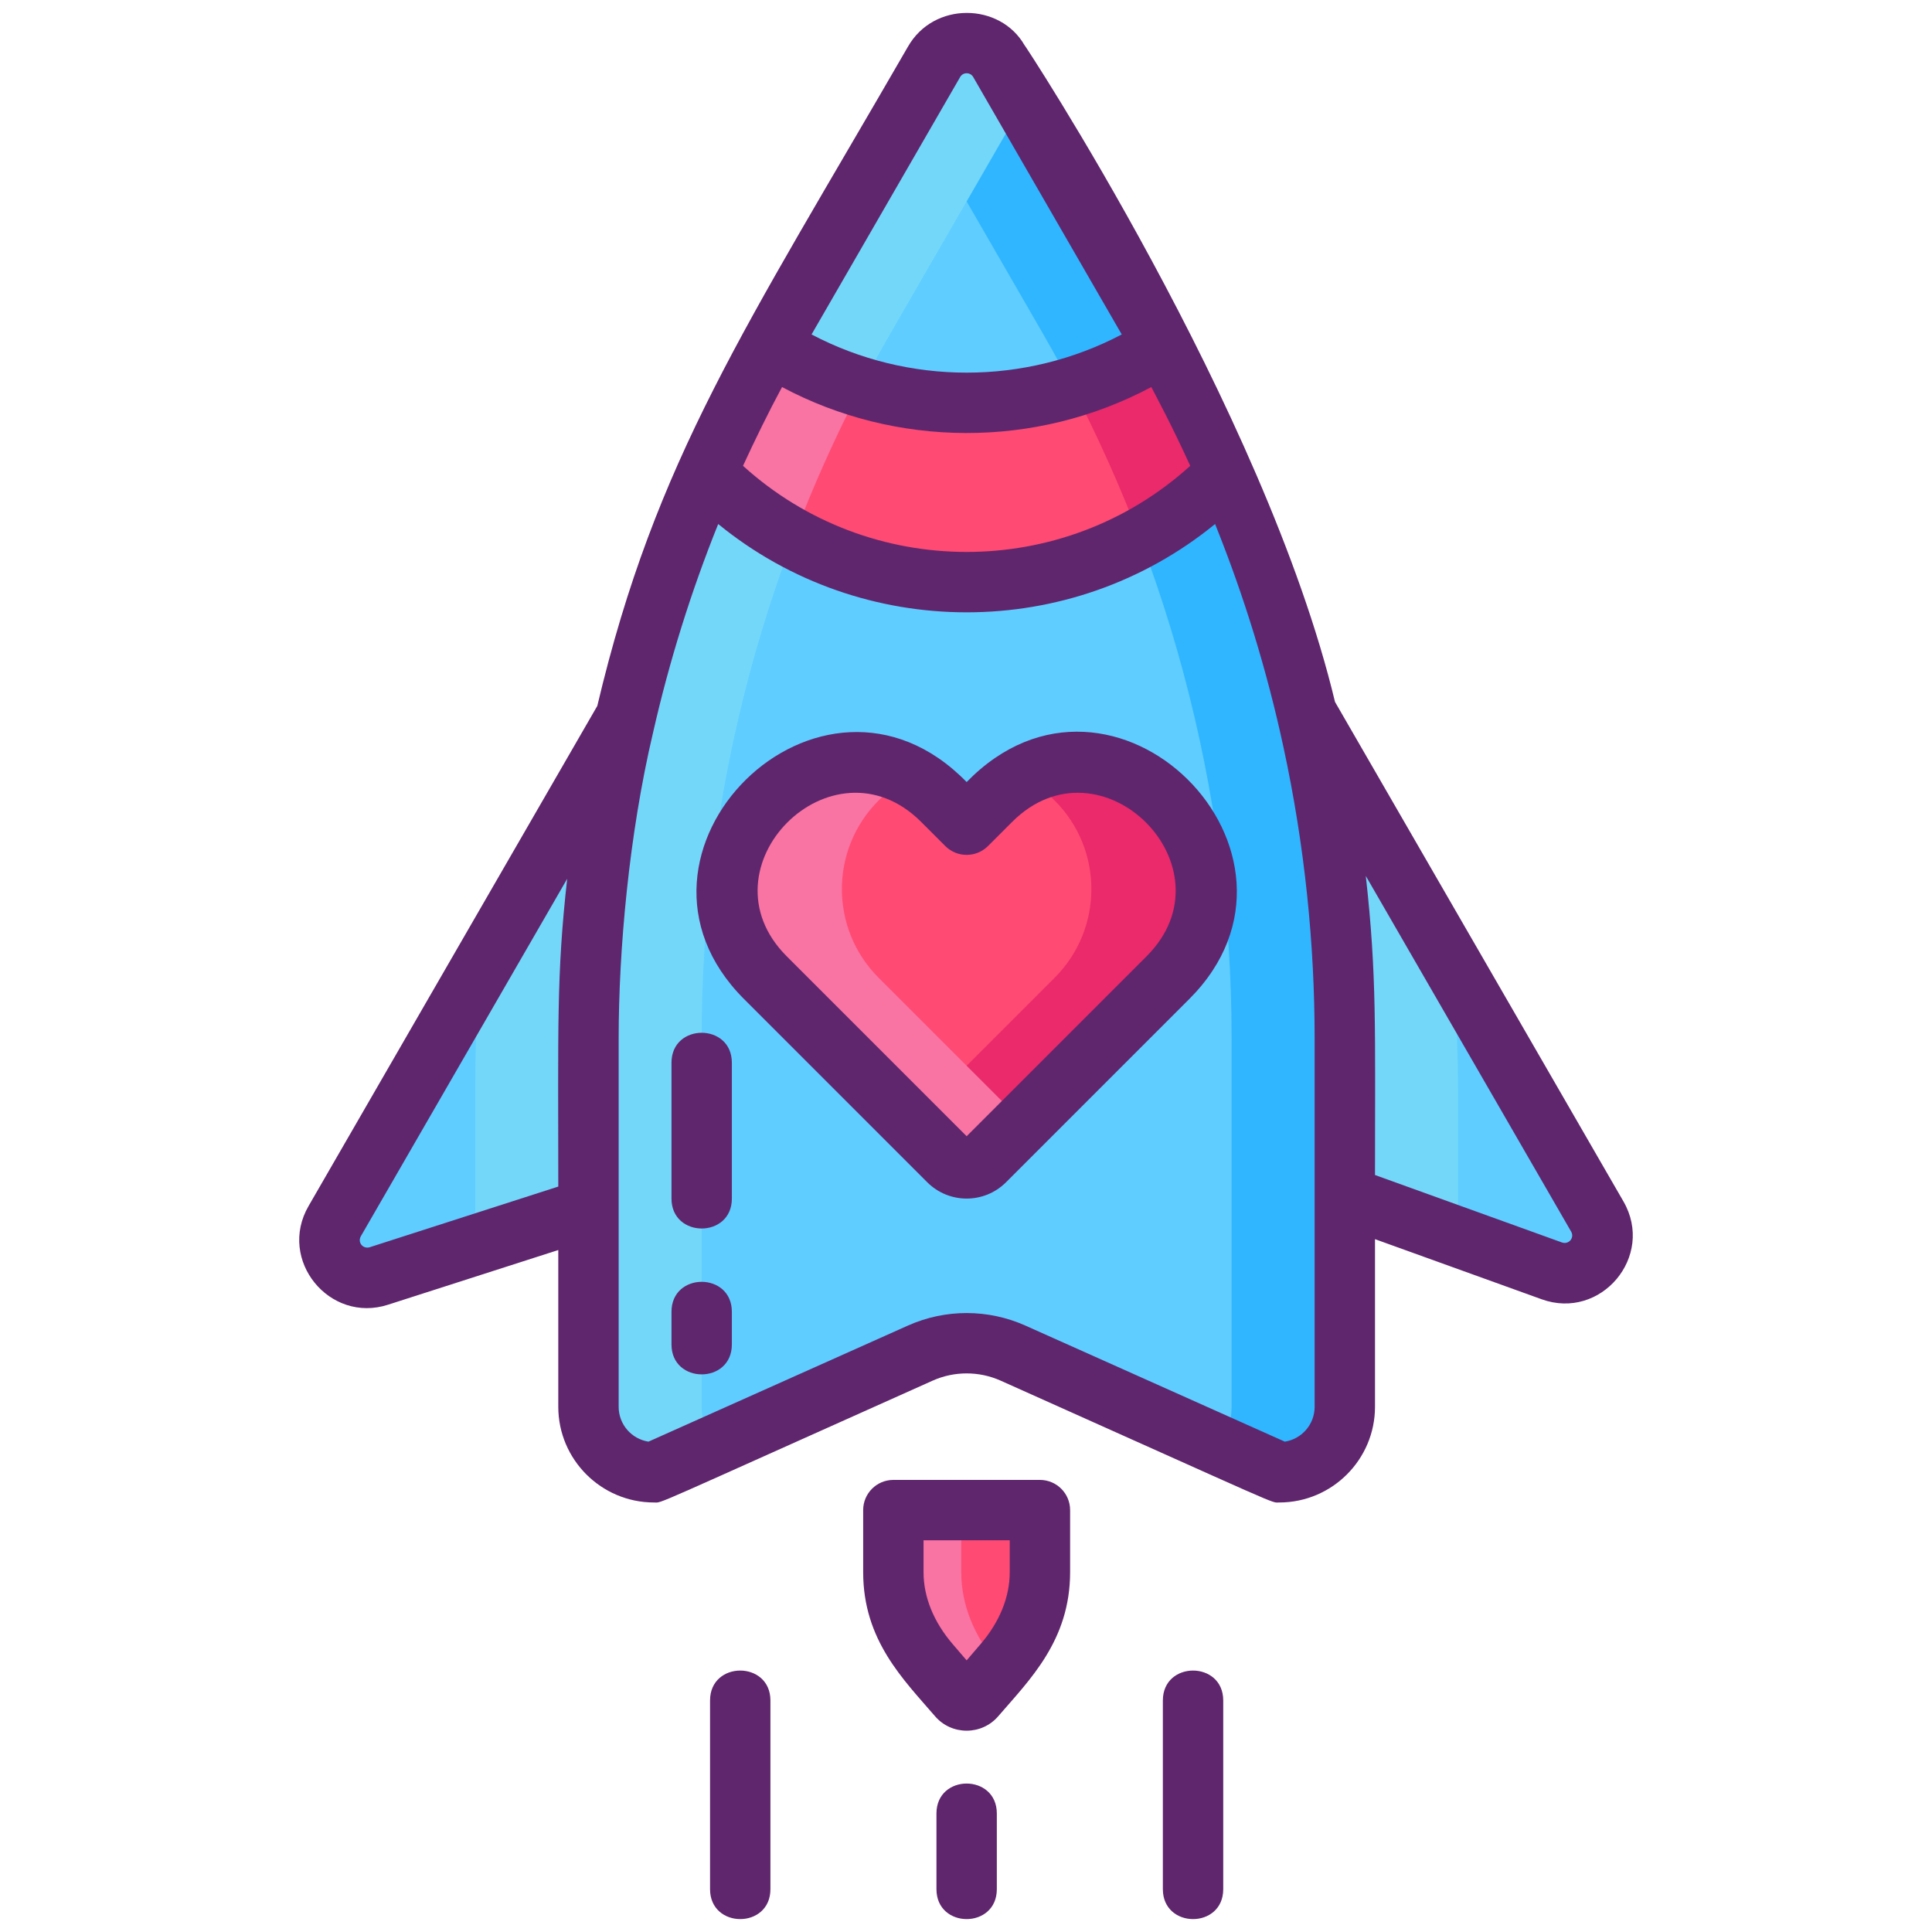 <svg id="Icon_Set" enable-background="new 0 0 256 256" height="512" viewBox="0 0 256 256" width="512" xmlns="http://www.w3.org/2000/svg"><path d="m153.14 44.104-20.725-35.896c-1.924-3.333-6.736-3.333-8.66 0l-20.725 35.896c-16.414 28.429-25.055 60.678-25.055 93.506v48.801c0 4.792 3.885 8.676 8.676 8.676l35.306-15.799c3.898-1.744 8.355-1.744 12.254 0l35.306 15.799c4.792 0 8.676-3.885 8.676-8.676v-48.801c.002-32.828-8.639-65.077-25.053-93.506z" fill="#5fcdff"/><path d="m118.371 200.093v8.228c0 4.274 1.675 8.472 4.857 12.173l3.692 4.294c.613.713 1.717.713 2.33 0l3.692-4.294c3.182-3.701 4.857-7.899 4.857-12.173v-8.228z" fill="#ff4a73"/><path d="m101.416 106.079c-6.481 6.481-6.481 16.988 0 23.469.374.374 24.646 24.646 24.272 24.272 1.324 1.324 3.471 1.324 4.795 0 .584-.584 24.832-24.832 24.272-24.272 6.481-6.481 6.481-16.988 0-23.469-6.481-6.481-16.988-6.481-23.469 0l-3.2 3.2-3.2-3.2c-6.482-6.481-16.989-6.481-23.47 0z" fill="#ff4a73"/><path d="m82.875 95.066c-3.24 13.89-4.9 28.16-4.9 42.54v22.54l-27.768 8.924c-4.355 1.399-8.147-3.299-5.86-7.26l17.578-30.443z" fill="#5fcdff"/><path d="m178.195 158.506v-20.9c0-14.56-1.7-29.01-5.03-43.07l21.26 36.83 17.222 29.827c2.331 4.036-1.642 8.785-6.026 7.204z" fill="#5fcdff"/><path d="m178.195 137.606v48.8c0 4.8-3.88 8.68-8.68 8.68l-7.98-3.57c1.05-1.44 1.66-3.2 1.66-5.11v-48.8c0-32.82-8.64-65.07-25.06-93.5l-17.55-30.41 3.17-5.49c1.92-3.33 6.74-3.33 8.66 0l20.72 35.9c16.42 28.43 25.06 60.68 25.06 93.5z" fill="#30b6ff"/><path d="m135.585 13.696-17.55 30.41c-8.21 14.21-14.47 29.39-18.69 45.1-4.21 15.72-6.37 31.99-6.37 48.4v48.8c0 1.91.61 3.67 1.66 5.11l-7.98 3.57c-4.8 0-8.68-3.88-8.68-8.68v-48.8c0-16.41 2.16-32.68 6.37-48.4 4.22-15.71 10.48-30.89 18.69-45.1l20.72-35.9c1.92-3.33 6.74-3.33 8.66 0z" fill="#73d7f9"/><path d="m193.195 144.606v19.31l-15-5.41v-20.9c0-14.56-1.7-29.01-5.03-43.07l19.28 33.39c.5 5.53.75 11.1.75 16.68z" fill="#73d7f9"/><path d="m82.875 95.066c-3.24 13.89-4.9 28.16-4.9 42.54v22.54l-15 4.82v-21.36c0-5.06.2-10.1.61-15.12z" fill="#73d7f9"/><path d="m154.755 129.546c-2.899 2.899-3.255 3.255-24.27 24.27-1.33 1.33-3.47 1.33-4.8 0l-5.1-5.1 15.97-15.97 3.2-3.2c6.48-6.48 6.48-16.99 0-23.47-1.27-1.27-2.7-2.3-4.23-3.07 2.35-1.19 4.92-1.79 7.5-1.79 4.24 0 8.49 1.62 11.73 4.86 6.48 6.48 6.48 16.99 0 23.47z" fill="#ea2a6a"/><path d="m135.585 148.716-5.1 5.1c-1.33 1.33-3.47 1.33-4.8 0-21.14-21.14-21.049-21.049-24.27-24.27-6.48-6.48-6.48-16.99 0-23.47 5.21-5.21 13.02-6.23 19.24-3.07-1.53.77-2.96 1.79-4.24 3.07-6.48 6.48-6.48 16.99 0 23.47l3.2 3.2z" fill="#f973a3"/><path d="m132.585 220.916-3.33 3.87c-.62.72-1.72.72-2.34 0l-3.69-4.29c-3.18-3.7-4.85-7.9-4.85-12.17v-8.23h9v8.23c0 4.27 1.67 8.47 4.85 12.17z" fill="#f973a3"/><path d="m162.515 62.656c-3.35 3.42-7.22 6.35-11.47 8.66-6.83 3.71-14.65 5.81-22.96 5.81s-16.13-2.1-22.96-5.81c-4.25-2.31-8.12-5.24-11.47-8.66 2.556-5.797 5.2-11.158 8.44-16.89 3.69 2.37 7.71 4.25 12 5.54 4.43 1.35 9.12 2.07 13.99 2.07s9.56-.72 13.99-2.07c4.29-1.29 8.31-3.17 12-5.54 3.416 6.042 6.003 11.36 8.44 16.89z" fill="#ff4a73"/><path d="m162.515 62.656c-3.35 3.42-7.22 6.35-11.47 8.66-2.59-6.82-5.58-13.51-8.97-20.01 4.29-1.29 8.31-3.17 12-5.54 3.416 6.042 6.003 11.36 8.44 16.89z" fill="#ea2a6a"/><path d="m114.095 51.306c-3.39 6.5-6.38 13.19-8.97 20.01-4.25-2.31-8.12-5.24-11.47-8.66 2.556-5.797 5.2-11.158 8.44-16.89 3.69 2.37 7.71 4.25 12 5.54z" fill="#f973a3"/><g fill="#5f266d"><path d="m124.085 240.296v10.028c0 5.285 8 5.292 8 0v-10.028c0-5.285-8-5.293-8 0z"/><path d="m137.795 196.096h-19.42c-2.21 0-4 1.79-4 4v8.23c0 9.026 5.332 14.213 9.51 19.07 2.197 2.573 6.204 2.573 8.4 0 4.123-4.793 9.51-10.009 9.51-19.07v-8.23c0-2.21-1.79-4-4-4zm-4 12.23c0 3.29-1.34 6.6-3.89 9.56l-1.82 2.12-1.82-2.12c-2.55-2.96-3.89-6.27-3.89-9.56v-4.23h11.42z"/><path d="m154.085 225.324v25c0 5.285 8 5.292 8 0v-25c0-5.285-8-5.292-8 0z"/><path d="m94.085 225.324v25c0 5.285 8 5.292 8 0v-25c0-5.285-8-5.292-8 0z"/><path d="m128.085 103.626c-19.345-19.869-48.817 9.433-29.5 28.75l24.27 24.27c2.893 2.893 7.563 2.897 10.46 0l24.27-24.27c19.287-19.287-10.041-48.736-29.5-28.75zm23.84 23.09-23.84 23.84-23.84-23.84c-11.767-11.767 6.04-29.58 17.81-17.81l3.2 3.2c1.56 1.56 4.102 1.558 5.66 0l3.2-3.2c11.767-11.767 29.581 6.039 17.81 17.81z"/><path d="m215.115 159.196-38.22-66.19c-9.32-38.886-41.701-88-41.13-87-3.242-5.677-12.049-5.845-15.47.2-21.538 37.307-33.399 54.583-41.15 87.33l-38.26 66.27c-4.14 7.157 2.782 15.603 10.55 13.07l22.54-7.24v20.77c0 6.99 5.69 12.68 12.68 12.68 1.211 0-1.386.999 36.94-16.15 2.85-1.27 6.13-1.27 8.98 0 38.292 17.135 35.729 16.15 36.94 16.15 6.99 0 12.68-5.69 12.68-12.68v-22.21l22.07 7.96c7.852 2.848 15.052-5.679 10.85-12.96zm-141.14-1.97-24.99 8.04c-.91.269-1.633-.655-1.17-1.46l27.34-47.36c-1.435 12.765-1.18 19.785-1.18 40.78zm53.25-147.02c.03-.05.06-.1.09-.14.393-.495 1.258-.513 1.64.14l19.68 34.11c-12.819 6.745-28.266 6.753-41.1 0zm-28.73 51.43c1.457-3.183 3.448-7.244 5.13-10.35 15.07 8.037 33.543 8.206 48.93 0 .741 1.428 2.715 5.083 5.16 10.44-16.774 15.206-42.471 15.22-59.26 0 .01-.03.03-.06.04-.09zm75.7 124.77c0 2.34-1.71 4.27-3.95 4.62l-34.4-15.39c-4.901-2.182-10.539-2.218-15.52 0l-34.4 15.39c-2.24-.35-3.95-2.28-3.95-4.62 0-22.287 0-26.958 0-48.8 0-11.684 1.365-27.025 4.56-40.54 2.14-9.42 5.02-18.66 8.63-27.63 19.083 15.587 46.723 15.615 65.84 0 3.85 9.57 6.88 19.45 9.05 29.52 2.846 13.145 4.14 26.168 4.14 38.65zm32.78-21.77-24.78-8.94c0-19.365.259-26.394-1.22-39.63l27.21 47.13c.474.823-.315 1.745-1.21 1.44z"/><path d="m88.975 140.816v18c0 5.285 8 5.293 8 0v-18c0-5.286-8-5.293-8 0z"/><path d="m88.975 173.816v4.33c0 5.285 8 5.293 8 0v-4.33c0-5.286-8-5.293-8 0z"/></g></svg>